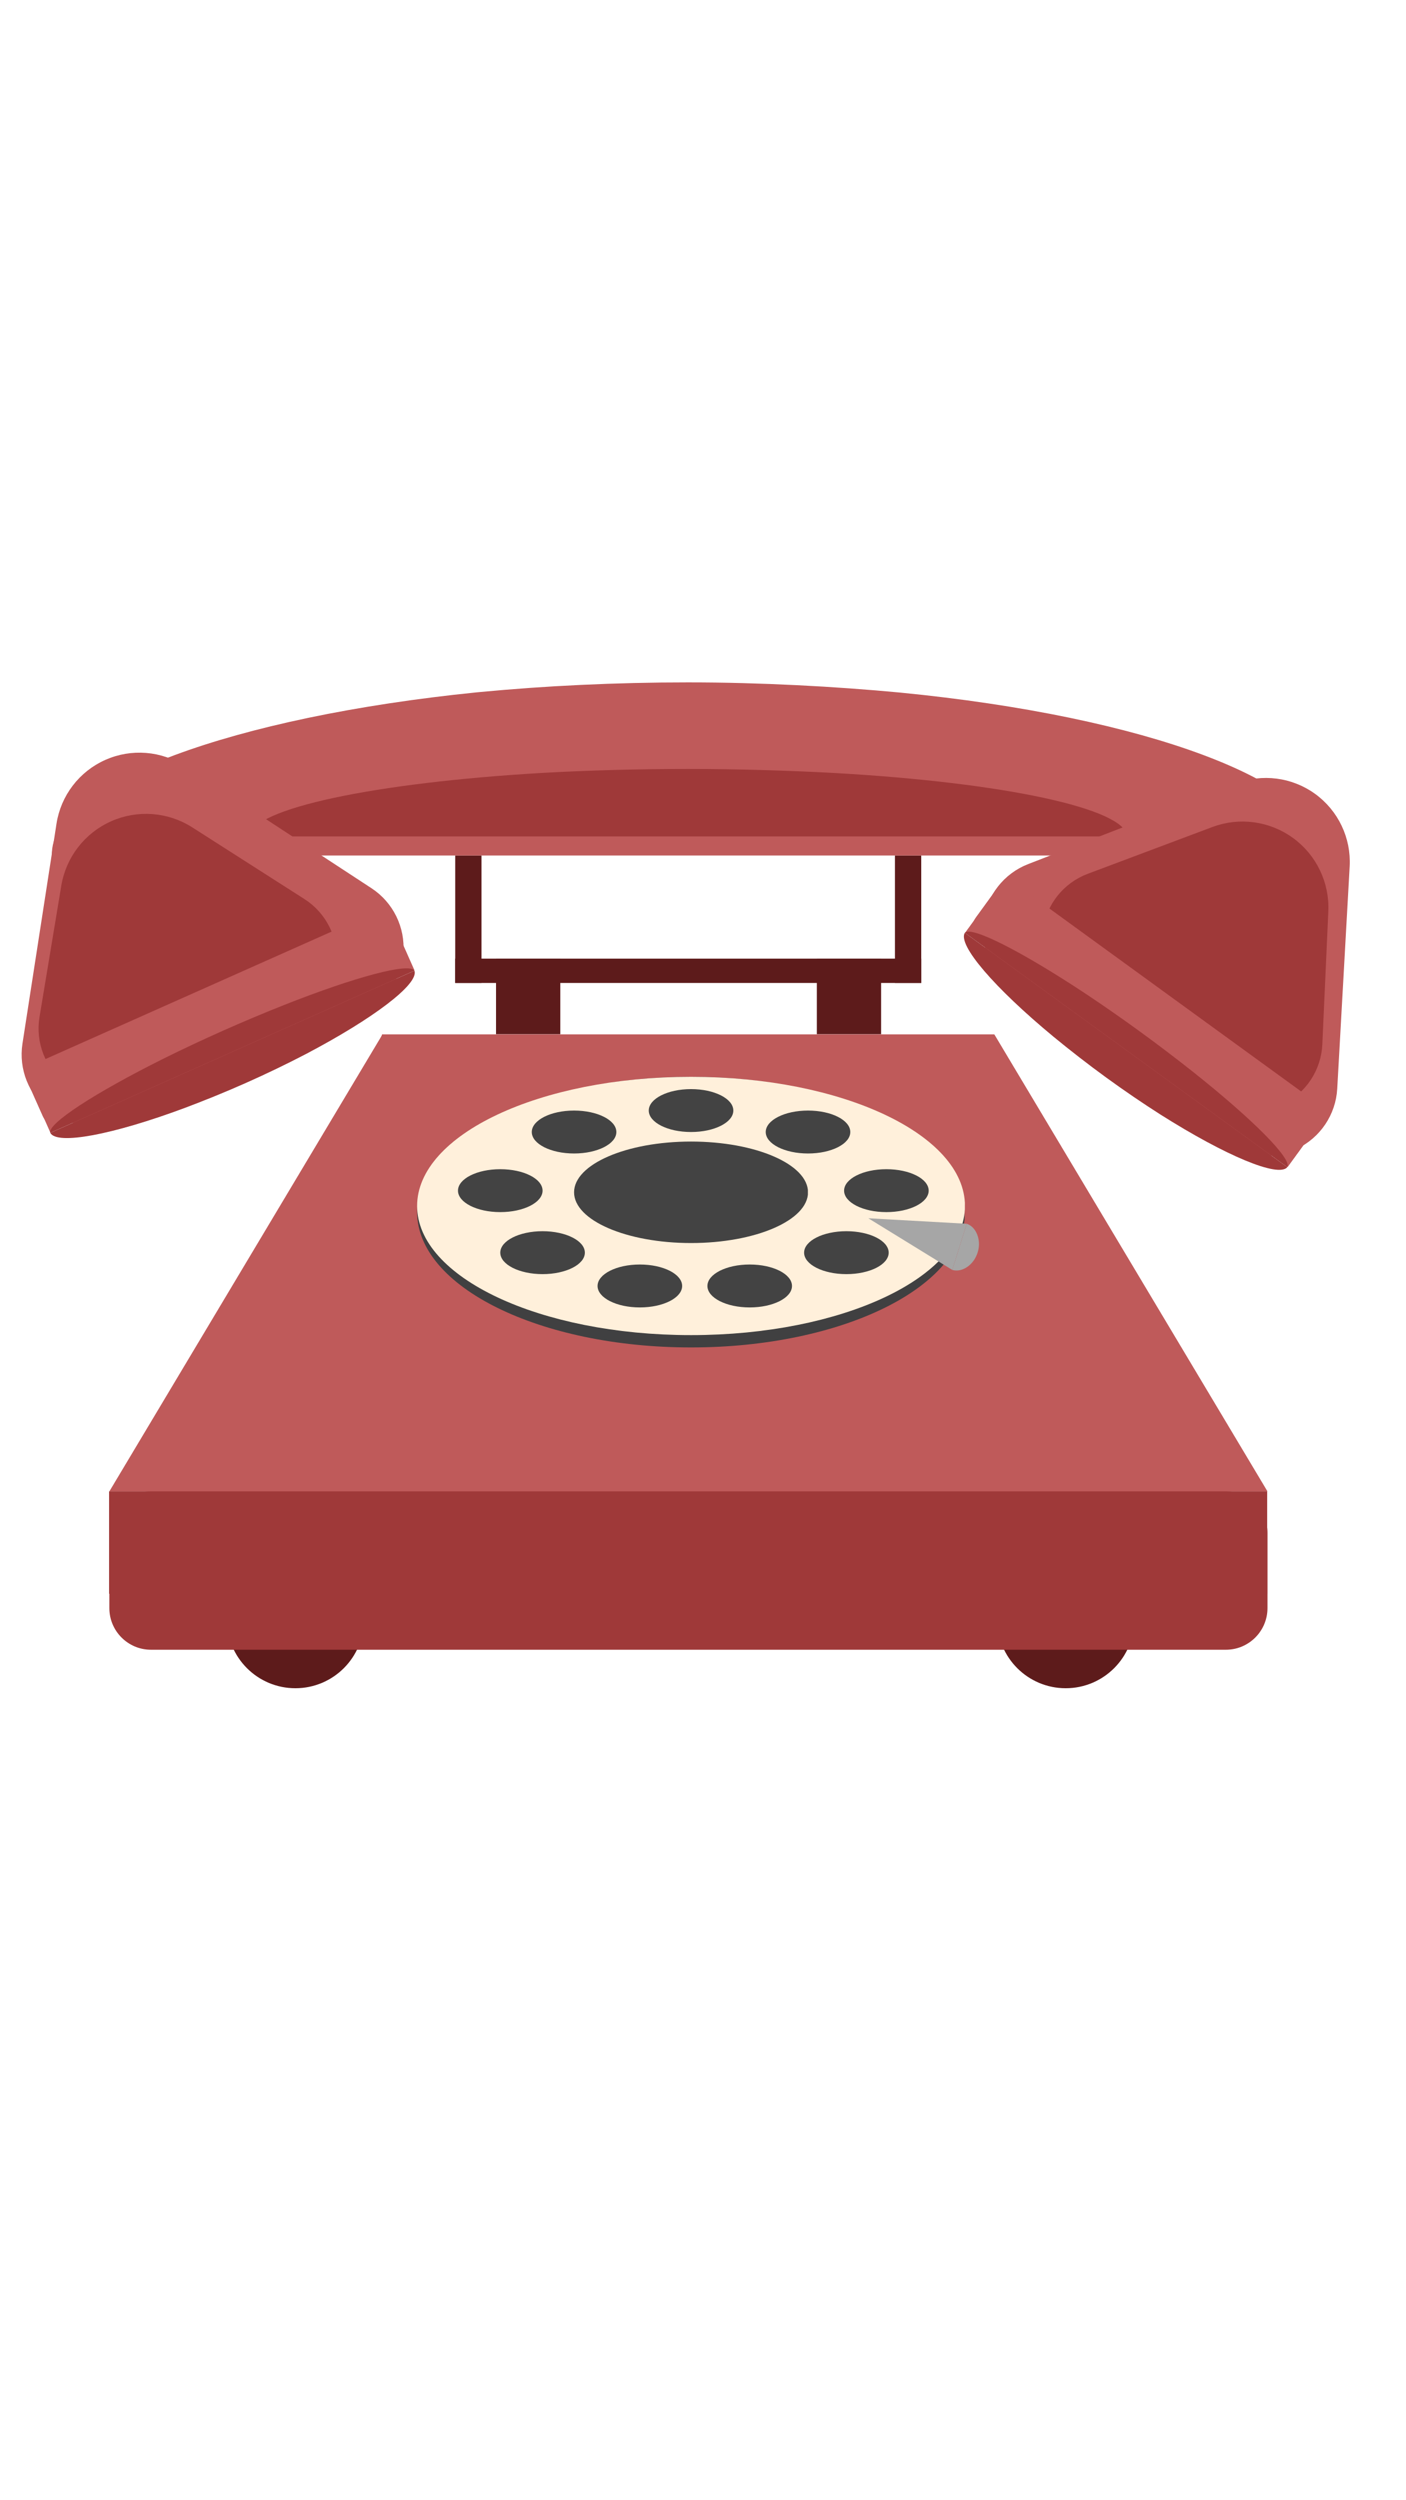 <svg xmlns="http://www.w3.org/2000/svg" xmlns:xlink="http://www.w3.org/1999/xlink" width="1080" zoomAndPan="magnify" viewBox="0 0 810 1440" height="1920" preserveAspectRatio="xMidYMid meet" version="1.0"><defs><clipPath id="a038015297"><path d="M 470.578 552.121 L 507.609 552.121 L 507.609 595.723 L 470.578 595.723 Z M 470.578 552.121 " clip-rule="nonzero"/></clipPath><clipPath id="753133e461"><path d="M 285.762 552.121 L 322.793 552.121 L 322.793 595.723 L 285.762 595.723 Z M 285.762 552.121 " clip-rule="nonzero"/></clipPath><clipPath id="8096a65d24"><path d="M 262.254 552.121 L 530.781 552.121 L 530.781 566.125 L 262.254 566.125 Z M 262.254 552.121 " clip-rule="nonzero"/></clipPath><clipPath id="050b401aa6"><path d="M 262.25 492.715 L 277.402 492.715 L 277.402 566.113 L 262.25 566.113 Z M 262.25 492.715 " clip-rule="nonzero"/></clipPath><clipPath id="3d515f30fa"><path d="M 515.578 492.715 L 530.73 492.715 L 530.73 566.113 L 515.578 566.113 Z M 515.578 492.715 " clip-rule="nonzero"/></clipPath><clipPath id="8acd2acf9e"><path d="M 574.473 893.363 L 653.434 893.363 L 653.434 972.324 L 574.473 972.324 Z M 574.473 893.363 " clip-rule="nonzero"/></clipPath><clipPath id="5db859d8d3"><path d="M 613.953 893.363 C 592.148 893.363 574.473 911.039 574.473 932.844 C 574.473 954.648 592.148 972.324 613.953 972.324 C 635.758 972.324 653.434 954.648 653.434 932.844 C 653.434 911.039 635.758 893.363 613.953 893.363 Z M 613.953 893.363 " clip-rule="nonzero"/></clipPath><clipPath id="1089221e2d"><path d="M 130.695 893.363 L 209.656 893.363 L 209.656 972.324 L 130.695 972.324 Z M 130.695 893.363 " clip-rule="nonzero"/></clipPath><clipPath id="4c2e16036a"><path d="M 170.176 893.363 C 148.371 893.363 130.695 911.039 130.695 932.844 C 130.695 954.648 148.371 972.324 170.176 972.324 C 191.98 972.324 209.656 954.648 209.656 932.844 C 209.656 911.039 191.98 893.363 170.176 893.363 Z M 170.176 893.363 " clip-rule="nonzero"/></clipPath><clipPath id="aa201b70e4"><path d="M 62.996 858.965 L 730.207 858.965 L 730.207 950.16 L 62.996 950.16 Z M 62.996 858.965 " clip-rule="nonzero"/></clipPath><clipPath id="5d6548c371"><path d="M 86.996 858.965 L 706.199 858.965 C 719.453 858.965 730.199 869.711 730.199 882.965 L 730.199 926.16 C 730.199 939.414 719.453 950.16 706.199 950.16 L 86.996 950.16 C 73.738 950.16 62.996 939.414 62.996 926.16 L 62.996 882.965 C 62.996 869.711 73.738 858.965 86.996 858.965 Z M 86.996 858.965 " clip-rule="nonzero"/></clipPath><clipPath id="f0529db9f8"><path d="M 139.441 595.723 L 653.586 595.723 L 653.586 858.965 L 139.441 858.965 Z M 139.441 595.723 " clip-rule="nonzero"/></clipPath><clipPath id="67a302577e"><path d="M 220.145 595.723 L 572.734 595.723 L 653.434 858.965 L 139.441 858.965 Z M 220.145 595.723 " clip-rule="nonzero"/></clipPath><clipPath id="f445e4ee59"><path d="M 62.996 595.723 L 378 595.723 L 378 858.965 L 62.996 858.965 Z M 62.996 595.723 " clip-rule="nonzero"/></clipPath><clipPath id="c97ee7622c"><path d="M 220.367 595.723 L 377.738 858.965 L 62.996 858.965 Z M 220.367 595.723 " clip-rule="nonzero"/></clipPath><clipPath id="75d7ab0e26"><path d="M 415.457 595.723 L 731 595.723 L 731 858.965 L 415.457 858.965 Z M 415.457 595.723 " clip-rule="nonzero"/></clipPath><clipPath id="31443c38af"><path d="M 572.828 595.723 L 730.199 858.965 L 415.457 858.965 Z M 572.828 595.723 " clip-rule="nonzero"/></clipPath><clipPath id="bfbb029303"><path d="M 62.836 858.965 L 730.043 858.965 L 730.043 917.883 L 62.836 917.883 Z M 62.836 858.965 " clip-rule="nonzero"/></clipPath><clipPath id="20aaeaf36d"><path d="M 240.301 620.176 L 556 620.176 L 556 776.047 L 240.301 776.047 Z M 240.301 620.176 " clip-rule="nonzero"/></clipPath><clipPath id="44c4c7a400"><path d="M 398.113 620.176 C 310.957 620.176 240.301 655.066 240.301 698.109 C 240.301 741.152 310.957 776.047 398.113 776.047 C 485.27 776.047 555.922 741.152 555.922 698.109 C 555.922 655.066 485.27 620.176 398.113 620.176 Z M 398.113 620.176 " clip-rule="nonzero"/></clipPath><clipPath id="32445c3b08"><path d="M 240.301 620.176 L 556 620.176 L 556 768.953 L 240.301 768.953 Z M 240.301 620.176 " clip-rule="nonzero"/></clipPath><clipPath id="233960dcfc"><path d="M 398.113 620.176 C 310.957 620.176 240.301 653.48 240.301 694.562 C 240.301 735.648 310.957 768.953 398.113 768.953 C 485.27 768.953 555.922 735.648 555.922 694.562 C 555.922 653.48 485.27 620.176 398.113 620.176 Z M 398.113 620.176 " clip-rule="nonzero"/></clipPath><clipPath id="24d7d8df25"><path d="M 330.723 657.469 L 465.656 657.469 L 465.656 715.918 L 330.723 715.918 Z M 330.723 657.469 " clip-rule="nonzero"/></clipPath><clipPath id="f9683640bc"><path d="M 398.113 657.469 C 360.895 657.469 330.723 670.555 330.723 686.695 C 330.723 702.836 360.895 715.918 398.113 715.918 C 435.328 715.918 465.5 702.836 465.5 686.695 C 465.5 670.555 435.328 657.469 398.113 657.469 Z M 398.113 657.469 " clip-rule="nonzero"/></clipPath><clipPath id="bc954c6e8c"><path d="M 373.75 627.258 L 422.523 627.258 L 422.523 651.98 L 373.75 651.98 Z M 373.75 627.258 " clip-rule="nonzero"/></clipPath><clipPath id="2ab14a4407"><path d="M 398.113 627.258 C 384.656 627.258 373.75 632.793 373.75 639.617 C 373.75 646.445 384.656 651.98 398.113 651.98 C 411.566 651.98 422.477 646.445 422.477 639.617 C 422.477 632.793 411.566 627.258 398.113 627.258 Z M 398.113 627.258 " clip-rule="nonzero"/></clipPath><clipPath id="620c4e7263"><path d="M 306.359 639.617 L 355.137 639.617 L 355.137 664.344 L 306.359 664.344 Z M 306.359 639.617 " clip-rule="nonzero"/></clipPath><clipPath id="c6f40c0aba"><path d="M 330.723 639.617 C 317.27 639.617 306.359 645.152 306.359 651.98 C 306.359 658.809 317.27 664.344 330.723 664.344 C 344.18 664.344 355.09 658.809 355.09 651.98 C 355.09 645.152 344.18 639.617 330.723 639.617 Z M 330.723 639.617 " clip-rule="nonzero"/></clipPath><clipPath id="41c7261516"><path d="M 441.137 639.617 L 489.914 639.617 L 489.914 664.344 L 441.137 664.344 Z M 441.137 639.617 " clip-rule="nonzero"/></clipPath><clipPath id="c809d7f851"><path d="M 465.5 639.617 C 452.047 639.617 441.137 645.152 441.137 651.98 C 441.137 658.809 452.047 664.344 465.5 664.344 C 478.957 664.344 489.863 658.809 489.863 651.98 C 489.863 645.152 478.957 639.617 465.5 639.617 Z M 465.5 639.617 " clip-rule="nonzero"/></clipPath><clipPath id="a9baa1cd19"><path d="M 263.848 673.387 L 312.625 673.387 L 312.625 698.109 L 263.848 698.109 Z M 263.848 673.387 " clip-rule="nonzero"/></clipPath><clipPath id="72fe8d877e"><path d="M 288.211 673.387 C 274.754 673.387 263.848 678.922 263.848 685.746 C 263.848 692.574 274.754 698.109 288.211 698.109 C 301.668 698.109 312.574 692.574 312.574 685.746 C 312.574 678.922 301.668 673.387 288.211 673.387 Z M 288.211 673.387 " clip-rule="nonzero"/></clipPath><clipPath id="6f55be6df1"><path d="M 344.258 728.281 L 393 728.281 L 393 753.008 L 344.258 753.008 Z M 344.258 728.281 " clip-rule="nonzero"/></clipPath><clipPath id="9db4bba7c6"><path d="M 368.621 728.281 C 355.164 728.281 344.258 733.816 344.258 740.645 C 344.258 747.473 355.164 753.008 368.621 753.008 C 382.074 753.008 392.984 747.473 392.984 740.645 C 392.984 733.816 382.074 728.281 368.621 728.281 Z M 368.621 728.281 " clip-rule="nonzero"/></clipPath><clipPath id="d3c8f32887"><path d="M 288.211 709.102 L 336.988 709.102 L 336.988 733.824 L 288.211 733.824 Z M 288.211 709.102 " clip-rule="nonzero"/></clipPath><clipPath id="7abfb7238a"><path d="M 312.574 709.102 C 299.121 709.102 288.211 714.637 288.211 721.461 C 288.211 728.289 299.121 733.824 312.574 733.824 C 326.031 733.824 336.941 728.289 336.941 721.461 C 336.941 714.637 326.031 709.102 312.574 709.102 Z M 312.574 709.102 " clip-rule="nonzero"/></clipPath><clipPath id="c775e20da9"><path d="M 407.543 728.281 L 456.316 728.281 L 456.316 753.008 L 407.543 753.008 Z M 407.543 728.281 " clip-rule="nonzero"/></clipPath><clipPath id="a32f3d7a17"><path d="M 431.906 728.281 C 418.449 728.281 407.543 733.816 407.543 740.645 C 407.543 747.473 418.449 753.008 431.906 753.008 C 445.363 753.008 456.27 747.473 456.27 740.645 C 456.27 733.816 445.363 728.281 431.906 728.281 Z M 431.906 728.281 " clip-rule="nonzero"/></clipPath><clipPath id="f3adf1013c"><path d="M 463.246 709.102 L 512 709.102 L 512 733.824 L 463.246 733.824 Z M 463.246 709.102 " clip-rule="nonzero"/></clipPath><clipPath id="a2dcf33a34"><path d="M 487.609 709.102 C 474.152 709.102 463.246 714.637 463.246 721.461 C 463.246 728.289 474.152 733.824 487.609 733.824 C 501.066 733.824 511.973 728.289 511.973 721.461 C 511.973 714.637 501.066 709.102 487.609 709.102 Z M 487.609 709.102 " clip-rule="nonzero"/></clipPath><clipPath id="fd5aa5dbdb"><path d="M 486.285 673.387 L 535.062 673.387 L 535.062 698.109 L 486.285 698.109 Z M 486.285 673.387 " clip-rule="nonzero"/></clipPath><clipPath id="d1b47997b4"><path d="M 510.652 673.387 C 497.195 673.387 486.285 678.922 486.285 685.746 C 486.285 692.574 497.195 698.109 510.652 698.109 C 524.105 698.109 535.016 692.574 535.016 685.746 C 535.016 678.922 524.105 673.387 510.652 673.387 Z M 510.652 673.387 " clip-rule="nonzero"/></clipPath><clipPath id="bd765da384"><path d="M 500 701 L 557 701 L 557 732 L 500 732 Z M 500 701 " clip-rule="nonzero"/></clipPath><clipPath id="ccb5f43a42"><path d="M 496.074 714.941 L 504.406 688.355 L 556.949 704.824 L 548.617 731.41 Z M 496.074 714.941 " clip-rule="nonzero"/></clipPath><clipPath id="4b5fbbc76b"><path d="M 500.238 701.648 L 556.934 704.82 L 548.602 731.402 Z M 500.238 701.648 " clip-rule="nonzero"/></clipPath><clipPath id="cd6893c5eb"><path d="M 548 704 L 564 704 L 564 732 L 548 732 Z M 548 704 " clip-rule="nonzero"/></clipPath><clipPath id="5299b02a5d"><path d="M 548.602 731.398 L 556.945 704.781 L 567.395 708.059 L 559.055 734.672 Z M 548.602 731.398 " clip-rule="nonzero"/></clipPath><clipPath id="eb8f7c3bad"><path d="M 561.203 725.609 C 562.012 724.363 562.746 722.891 563.223 721.371 C 563.699 719.852 563.945 718.32 563.988 716.852 C 563.984 716.82 563.996 716.793 563.992 716.758 C 564.062 711.219 561.234 706.234 556.941 704.809 L 556.938 704.809 L 548.602 731.398 L 548.609 731.398 C 552.969 732.688 558.121 730.27 561.203 725.609 Z M 561.203 725.609 " clip-rule="nonzero"/></clipPath><clipPath id="fc9439f07e"><path d="M 29.762 393.016 L 763.105 393.016 L 763.105 492.715 L 29.762 492.715 Z M 29.762 393.016 " clip-rule="nonzero"/></clipPath><clipPath id="3883e5f969"><path d="M 518.574 398.883 C 480.988 395.34 438.254 393.016 396.312 393.016 C 354.367 393.016 314.008 395.008 276.816 398.551 C 276.023 398.664 275.234 398.664 274.441 398.773 C 134.77 412.945 31.891 450.367 29.914 490.762 L 29.914 492.715 L 763.105 492.715 L 763.105 490.762 C 761.129 450.148 659.832 412.723 518.574 398.883 Z M 518.574 398.883 " clip-rule="nonzero"/></clipPath><clipPath id="6e5c05ff8a"><path d="M 143.395 442.871 L 649.469 442.871 L 649.469 481.73 L 143.395 481.73 Z M 143.395 442.871 " clip-rule="nonzero"/></clipPath><clipPath id="00c512ab7b"><path d="M 480.734 445.203 C 454.797 443.797 425.309 442.871 396.367 442.871 C 367.426 442.871 339.578 443.664 313.914 445.074 C 313.367 445.117 312.82 445.117 312.273 445.16 C 215.895 450.797 144.902 465.684 143.539 481.73 L 649.469 481.73 C 648.105 465.594 578.207 450.711 480.734 445.203 Z M 480.734 445.203 " clip-rule="nonzero"/></clipPath><clipPath id="7cef4439af"><path d="M 12 433 L 233 433 L 233 649 L 12 649 Z M 12 433 " clip-rule="nonzero"/></clipPath><clipPath id="63ce365731"><path d="M -46.414 484.562 L 167.184 389.461 L 245.938 566.348 L 32.34 661.445 Z M -46.414 484.562 " clip-rule="nonzero"/></clipPath><clipPath id="04728c7284"><path d="M 106.77 441.379 L 214 511.555 C 226.523 519.75 233.57 534.133 232.371 549.051 C 231.168 563.969 221.914 577.043 208.242 583.129 L 69.984 644.684 C 56.312 650.773 40.406 648.902 28.516 639.812 C 16.625 630.723 10.652 615.863 12.941 601.07 L 32.543 474.43 C 35.055 458.195 45.641 444.352 60.648 437.668 C 75.652 430.988 93.027 432.387 106.77 441.379 Z M 106.77 441.379 " clip-rule="nonzero"/></clipPath><clipPath id="6d2235c9ed"><path d="M 22 468 L 195 468 L 195 633 L 22 633 Z M 22 468 " clip-rule="nonzero"/></clipPath><clipPath id="23d51ec8f1"><path d="M -19.184 509.551 L 146.242 435.902 L 206.965 572.289 L 41.543 645.941 Z M -19.184 509.551 " clip-rule="nonzero"/></clipPath><clipPath id="f7ee782347"><path d="M 110.777 476.523 L 175.398 517.82 C 187.914 525.82 195.027 540.043 193.918 554.855 C 192.805 569.668 183.648 582.672 170.082 588.715 L 78.996 629.266 C 65.43 635.309 49.637 633.41 37.887 624.324 C 26.137 615.238 20.324 600.434 22.758 585.781 L 35.309 510.125 C 38.027 493.723 48.809 479.777 64 473.016 C 79.191 466.25 96.766 467.57 110.777 476.523 Z M 110.777 476.523 " clip-rule="nonzero"/></clipPath><clipPath id="f9b47c31be"><path d="M 16 525 L 236 525 L 236 649 L 16 649 Z M 16 525 " clip-rule="nonzero"/></clipPath><clipPath id="5e3f75a4bc"><path d="M 12.668 615.973 L 222.512 522.543 L 238.641 558.766 L 28.797 652.195 Z M 12.668 615.973 " clip-rule="nonzero"/></clipPath><clipPath id="f9b013c8f6"><path d="M 22.258 611.703 L 212.875 526.832 C 218.172 524.477 224.379 526.859 226.738 532.156 L 234.324 549.195 C 236.684 554.492 234.301 560.699 229.004 563.059 L 38.387 647.926 C 33.09 650.285 26.883 647.902 24.523 642.605 L 16.938 625.566 C 14.578 620.266 16.961 614.059 22.258 611.703 Z M 22.258 611.703 " clip-rule="nonzero"/></clipPath><clipPath id="00a8921694"><path d="M 18 535 L 239 535 L 239 653 L 18 653 Z M 18 535 " clip-rule="nonzero"/></clipPath><clipPath id="d5a3b59f3b"><path d="M 18.535 628.773 L 228.336 535.363 L 238.766 558.789 L 28.961 652.195 Z M 18.535 628.773 " clip-rule="nonzero"/></clipPath><clipPath id="7d2fb0b028"><path d="M 28 557 L 239 557 L 239 653 L 28 653 Z M 28 557 " clip-rule="nonzero"/></clipPath><clipPath id="d0c060fc9b"><path d="M 238.758 559.055 L 28.941 652.473 L 23.539 640.336 L 233.355 546.918 Z M 238.758 559.055 " clip-rule="nonzero"/></clipPath><clipPath id="be0e372e15"><path d="M 163.711 578.801 C 152.758 583.148 140.402 588.305 128.402 593.648 C 116.398 598.992 104.961 604.383 94.516 609.559 C 94.293 609.676 94.066 609.777 93.848 609.891 C 54.664 629.445 27.297 647.199 28.961 652.465 L 238.758 559.055 C 235.949 554.27 204.895 562.523 163.711 578.801 Z M 163.711 578.801 " clip-rule="nonzero"/></clipPath><clipPath id="2095485708"><path d="M 28 559 L 239 559 L 239 656 L 28 656 Z M 28 559 " clip-rule="nonzero"/></clipPath><clipPath id="eb88585f5b"><path d="M 28.969 652.469 L 238.832 559.031 L 246.789 576.91 L 36.926 670.348 Z M 28.969 652.469 " clip-rule="nonzero"/></clipPath><clipPath id="64a48e21e9"><path d="M 106.418 638.121 C 117.461 633.98 129.879 628.961 141.879 623.617 C 153.883 618.273 165.27 612.77 175.621 607.383 C 175.84 607.262 176.066 607.16 176.281 607.039 C 215.094 586.652 241.48 566.695 238.762 559.062 L 28.969 652.469 C 32.84 659.641 64.871 653.582 106.418 638.121 Z M 106.418 638.121 " clip-rule="nonzero"/></clipPath><clipPath id="7552c5740b"><path d="M 566 448 L 778 448 L 778 666 L 566 666 Z M 566 448 " clip-rule="nonzero"/></clipPath><clipPath id="affaf68cf1"><path d="M 663.559 388.008 L 852.715 525.438 L 738.906 682.082 L 549.75 544.652 Z M 663.559 388.008 " clip-rule="nonzero"/></clipPath><clipPath id="93b140a4a9"><path d="M 777.543 499.078 L 770.387 627.027 C 769.551 641.973 760.617 655.266 747.098 661.684 C 733.578 668.105 717.629 666.625 705.523 657.828 L 583.086 568.871 C 570.977 560.074 564.641 545.367 566.57 530.523 C 568.496 515.68 578.379 503.078 592.332 497.664 L 711.809 451.32 C 727.125 445.379 744.41 447.621 757.699 457.277 C 770.988 466.934 778.461 482.676 777.543 499.078 Z M 777.543 499.078 " clip-rule="nonzero"/></clipPath><clipPath id="4945e04360"><path d="M 600 473 L 766 473 L 766 641 L 600 641 Z M 600 473 " clip-rule="nonzero"/></clipPath><clipPath id="d1276913e1"><path d="M 671.664 428.844 L 818.16 535.281 L 730.406 656.066 L 583.91 549.629 Z M 671.664 428.844 " clip-rule="nonzero"/></clipPath><clipPath id="747604349d"><path d="M 765.25 524.883 L 761.797 601.492 C 761.125 616.332 752.363 629.602 738.98 636.047 C 725.598 642.488 709.758 641.062 697.742 632.332 L 617.082 573.73 C 605.066 565 598.812 550.375 600.805 535.656 C 602.797 520.938 612.711 508.504 626.617 503.281 L 698.414 476.324 C 713.98 470.477 731.445 472.84 744.898 482.617 C 758.352 492.391 765.996 508.27 765.25 524.883 Z M 765.25 524.883 " clip-rule="nonzero"/></clipPath><clipPath id="fee1226ce1"><path d="M 560 509 L 761 509 L 761 668 L 560 668 Z M 560 509 " clip-rule="nonzero"/></clipPath><clipPath id="2a8b530d35"><path d="M 579.293 504.879 L 765.129 639.898 L 741.82 671.977 L 555.984 536.961 Z M 579.293 504.879 " clip-rule="nonzero"/></clipPath><clipPath id="3339875ebe"><path d="M 587.785 511.051 L 756.594 633.695 C 761.285 637.105 762.324 643.672 758.914 648.363 L 747.953 663.453 C 744.543 668.145 737.977 669.184 733.285 665.777 L 564.48 543.133 C 559.789 539.723 558.75 533.156 562.156 528.465 L 573.121 513.375 C 576.527 508.684 583.094 507.645 587.785 511.051 Z M 587.785 511.051 " clip-rule="nonzero"/></clipPath><clipPath id="24b51d458e"><path d="M 556 516 L 757 516 L 757 673 L 556 673 Z M 556 516 " clip-rule="nonzero"/></clipPath><clipPath id="a49e51dce4"><path d="M 571.141 516.363 L 756.938 651.352 L 741.867 672.094 L 556.07 537.105 Z M 571.141 516.363 " clip-rule="nonzero"/></clipPath><clipPath id="f1f7471b1c"><path d="M 555 536 L 742 536 L 742 673 L 555 673 Z M 555 536 " clip-rule="nonzero"/></clipPath><clipPath id="7fb3e5abe7"><path d="M 741.629 672.219 L 555.82 537.223 L 563.629 526.473 L 749.438 661.473 Z M 741.629 672.219 " clip-rule="nonzero"/></clipPath><clipPath id="760ffa8adb"><path d="M 687.004 617.098 C 677.762 609.789 667.121 601.664 656.492 593.945 C 645.863 586.223 635.477 579.012 625.77 572.555 C 625.559 572.418 625.359 572.273 625.148 572.141 C 588.625 547.984 559.562 533.16 555.836 537.234 L 741.629 672.219 C 744.371 667.395 721.695 644.629 687.004 617.098 Z M 687.004 617.098 " clip-rule="nonzero"/></clipPath><clipPath id="a6488cbf67"><path d="M 555 537 L 742 537 L 742 674 L 555 674 Z M 555 537 " clip-rule="nonzero"/></clipPath><clipPath id="51711decc0"><path d="M 555.84 537.242 L 741.688 672.27 L 730.188 688.102 L 544.336 553.074 Z M 555.84 537.242 " clip-rule="nonzero"/></clipPath><clipPath id="53b23ebcc1"><path d="M 606.988 597.141 C 616.098 604.637 626.652 612.879 637.281 620.602 C 647.91 628.324 658.371 635.43 668.211 641.703 C 668.426 641.832 668.625 641.977 668.84 642.105 C 705.902 665.523 736.375 678.398 741.629 672.223 L 555.84 537.242 C 551.562 544.18 572.824 568.891 606.988 597.141 Z M 606.988 597.141 " clip-rule="nonzero"/></clipPath></defs><g clip-path="url(#a038015297)"><path fill="#5d1b1b" d="M 470.578 552.121 L 507.609 552.121 L 507.609 595.66 L 470.578 595.66 Z M 470.578 552.121 " fill-opacity="1" fill-rule="nonzero"/></g><g clip-path="url(#753133e461)"><path fill="#5d1b1b" d="M 285.762 552.121 L 322.793 552.121 L 322.793 595.66 L 285.762 595.66 Z M 285.762 552.121 " fill-opacity="1" fill-rule="nonzero"/></g><g clip-path="url(#8096a65d24)"><path fill="#5d1b1b" d="M 262.254 552.121 L 530.758 552.121 L 530.758 566.125 L 262.254 566.125 Z M 262.254 552.121 " fill-opacity="1" fill-rule="nonzero"/></g><g clip-path="url(#050b401aa6)"><path fill="#5d1b1b" d="M 262.25 566.113 L 262.25 492.715 L 277.402 492.715 L 277.402 566.113 Z M 262.25 566.113 " fill-opacity="1" fill-rule="nonzero"/></g><g clip-path="url(#3d515f30fa)"><path fill="#5d1b1b" d="M 515.578 566.113 L 515.578 492.715 L 530.73 492.715 L 530.73 566.113 Z M 515.578 566.113 " fill-opacity="1" fill-rule="nonzero"/></g><g clip-path="url(#8acd2acf9e)"><g clip-path="url(#5db859d8d3)"><path fill="#5d1b1b" d="M 574.473 893.363 L 653.434 893.363 L 653.434 972.324 L 574.473 972.324 Z M 574.473 893.363 " fill-opacity="1" fill-rule="nonzero"/></g></g><g clip-path="url(#1089221e2d)"><g clip-path="url(#4c2e16036a)"><path fill="#5d1b1b" d="M 130.695 893.363 L 209.656 893.363 L 209.656 972.324 L 130.695 972.324 Z M 130.695 893.363 " fill-opacity="1" fill-rule="nonzero"/></g></g><g clip-path="url(#aa201b70e4)"><g clip-path="url(#5d6548c371)"><path fill="#9f3939" d="M 62.996 858.965 L 730.207 858.965 L 730.207 950.16 L 62.996 950.16 Z M 62.996 858.965 " fill-opacity="1" fill-rule="nonzero"/></g></g><g clip-path="url(#f0529db9f8)"><g clip-path="url(#67a302577e)"><path fill="#bf5a5a" d="M 139.441 595.723 L 653.586 595.723 L 653.586 858.965 L 139.441 858.965 Z M 139.441 595.723 " fill-opacity="1" fill-rule="nonzero"/></g></g><g clip-path="url(#f445e4ee59)"><g clip-path="url(#c97ee7622c)"><path fill="#bf5a5a" d="M 62.996 595.723 L 377.652 595.723 L 377.652 858.965 L 62.996 858.965 Z M 62.996 595.723 " fill-opacity="1" fill-rule="nonzero"/></g></g><g clip-path="url(#75d7ab0e26)"><g clip-path="url(#31443c38af)"><path fill="#bf5a5a" d="M 415.457 595.723 L 730.113 595.723 L 730.113 858.965 L 415.457 858.965 Z M 415.457 595.723 " fill-opacity="1" fill-rule="nonzero"/></g></g><g clip-path="url(#bfbb029303)"><path fill="#9f3939" d="M 62.836 858.965 L 730.02 858.965 L 730.02 917.883 L 62.836 917.883 Z M 62.836 858.965 " fill-opacity="1" fill-rule="nonzero"/></g><g clip-path="url(#20aaeaf36d)"><g clip-path="url(#44c4c7a400)"><path fill="#404041" d="M 240.301 620.176 L 555.699 620.176 L 555.699 776.047 L 240.301 776.047 Z M 240.301 620.176 " fill-opacity="1" fill-rule="nonzero"/></g></g><g clip-path="url(#32445c3b08)"><g clip-path="url(#233960dcfc)"><path fill="#fff0db" d="M 240.301 620.176 L 555.871 620.176 L 555.871 768.953 L 240.301 768.953 Z M 240.301 620.176 " fill-opacity="1" fill-rule="nonzero"/></g></g><g clip-path="url(#24d7d8df25)"><g clip-path="url(#f9683640bc)"><path fill="#434343" d="M 330.723 657.469 L 465.426 657.469 L 465.426 715.918 L 330.723 715.918 Z M 330.723 657.469 " fill-opacity="1" fill-rule="nonzero"/></g></g><g clip-path="url(#bc954c6e8c)"><g clip-path="url(#2ab14a4407)"><path fill="#434343" d="M 373.75 627.258 L 422.523 627.258 L 422.523 651.98 L 373.75 651.98 Z M 373.75 627.258 " fill-opacity="1" fill-rule="nonzero"/></g></g><g clip-path="url(#620c4e7263)"><g clip-path="url(#c6f40c0aba)"><path fill="#434343" d="M 306.359 639.617 L 355.137 639.617 L 355.137 664.344 L 306.359 664.344 Z M 306.359 639.617 " fill-opacity="1" fill-rule="nonzero"/></g></g><g clip-path="url(#41c7261516)"><g clip-path="url(#c809d7f851)"><path fill="#434343" d="M 441.137 639.617 L 489.914 639.617 L 489.914 664.344 L 441.137 664.344 Z M 441.137 639.617 " fill-opacity="1" fill-rule="nonzero"/></g></g><g clip-path="url(#a9baa1cd19)"><g clip-path="url(#72fe8d877e)"><path fill="#434343" d="M 263.848 673.387 L 312.625 673.387 L 312.625 698.109 L 263.848 698.109 Z M 263.848 673.387 " fill-opacity="1" fill-rule="nonzero"/></g></g><g clip-path="url(#6f55be6df1)"><g clip-path="url(#9db4bba7c6)"><path fill="#434343" d="M 344.258 728.281 L 393.031 728.281 L 393.031 753.008 L 344.258 753.008 Z M 344.258 728.281 " fill-opacity="1" fill-rule="nonzero"/></g></g><g clip-path="url(#d3c8f32887)"><g clip-path="url(#7abfb7238a)"><path fill="#434343" d="M 288.211 709.102 L 336.988 709.102 L 336.988 733.824 L 288.211 733.824 Z M 288.211 709.102 " fill-opacity="1" fill-rule="nonzero"/></g></g><g clip-path="url(#c775e20da9)"><g clip-path="url(#a32f3d7a17)"><path fill="#434343" d="M 407.543 728.281 L 456.316 728.281 L 456.316 753.008 L 407.543 753.008 Z M 407.543 728.281 " fill-opacity="1" fill-rule="nonzero"/></g></g><g clip-path="url(#f3adf1013c)"><g clip-path="url(#a2dcf33a34)"><path fill="#434343" d="M 463.246 709.102 L 512.02 709.102 L 512.02 733.824 L 463.246 733.824 Z M 463.246 709.102 " fill-opacity="1" fill-rule="nonzero"/></g></g><g clip-path="url(#fd5aa5dbdb)"><g clip-path="url(#d1b47997b4)"><path fill="#434343" d="M 486.285 673.387 L 535.062 673.387 L 535.062 698.109 L 486.285 698.109 Z M 486.285 673.387 " fill-opacity="1" fill-rule="nonzero"/></g></g><g clip-path="url(#bd765da384)"><g clip-path="url(#ccb5f43a42)"><g clip-path="url(#4b5fbbc76b)"><path fill="#a6a6a6" d="M 496.074 714.941 L 504.406 688.355 L 556.949 704.824 L 548.617 731.41 Z M 496.074 714.941 " fill-opacity="1" fill-rule="nonzero"/></g></g></g><g clip-path="url(#cd6893c5eb)"><g clip-path="url(#5299b02a5d)"><g clip-path="url(#eb8f7c3bad)"><path fill="#a6a6a6" d="M 548.602 731.398 L 556.93 704.82 L 567.383 708.098 L 559.055 734.672 Z M 548.602 731.398 " fill-opacity="1" fill-rule="nonzero"/></g></g></g><g clip-path="url(#fc9439f07e)"><g clip-path="url(#3883e5f969)"><path fill="#bf5a5a" d="M 763.105 492.715 L 29.762 492.715 L 29.762 393.016 L 763.105 393.016 Z M 763.105 492.715 " fill-opacity="1" fill-rule="nonzero"/></g></g><g clip-path="url(#6e5c05ff8a)"><g clip-path="url(#00c512ab7b)"><path fill="#9f3939" d="M 649.469 481.73 L 143.547 481.73 L 143.547 442.871 L 649.469 442.871 Z M 649.469 481.73 " fill-opacity="1" fill-rule="nonzero"/></g></g><g clip-path="url(#7cef4439af)"><g clip-path="url(#63ce365731)"><g clip-path="url(#04728c7284)"><path fill="#bf5a5a" d="M -93.629 461.594 L 181.707 339.004 L 276.809 552.602 L 1.469 675.191 Z M -93.629 461.594 " fill-opacity="1" fill-rule="nonzero"/></g></g></g><g clip-path="url(#6d2235c9ed)"><g clip-path="url(#23d51ec8f1)"><g clip-path="url(#f7ee782347)"><path fill="#9f3939" d="M -66.477 486.918 L 161.742 385.309 L 238.699 558.16 L 10.48 659.77 Z M -66.477 486.918 " fill-opacity="1" fill-rule="nonzero"/></g></g></g><g clip-path="url(#f9b47c31be)"><g clip-path="url(#5e3f75a4bc)"><g clip-path="url(#f9b013c8f6)"><path fill="#bf5a5a" d="M 12.668 615.973 L 222.512 522.543 L 238.641 558.766 L 28.797 652.195 Z M 12.668 615.973 " fill-opacity="1" fill-rule="nonzero"/></g></g></g><g clip-path="url(#00a8921694)"><g clip-path="url(#d5a3b59f3b)"><path fill="#bf5a5a" d="M 18.535 628.773 L 228.336 535.363 L 238.762 558.789 L 28.961 652.195 Z M 18.535 628.773 " fill-opacity="1" fill-rule="nonzero"/></g></g><g clip-path="url(#7d2fb0b028)"><g clip-path="url(#d0c060fc9b)"><g clip-path="url(#be0e372e15)"><path fill="#9f3939" d="M 238.758 559.055 L 28.941 652.473 L 23.539 640.336 L 233.355 546.918 Z M 238.758 559.055 " fill-opacity="1" fill-rule="nonzero"/></g></g></g><g clip-path="url(#2095485708)"><g clip-path="url(#eb88585f5b)"><g clip-path="url(#64a48e21e9)"><path fill="#9f3939" d="M 28.969 652.469 L 238.762 559.062 L 246.719 576.941 L 36.926 670.348 Z M 28.969 652.469 " fill-opacity="1" fill-rule="nonzero"/></g></g></g><g clip-path="url(#7552c5740b)"><g clip-path="url(#affaf68cf1)"><g clip-path="url(#93b140a4a9)"><path fill="#bf5a5a" d="M 659.84 335.633 L 903.672 512.789 L 766.242 701.945 L 522.41 524.789 Z M 659.84 335.633 " fill-opacity="1" fill-rule="nonzero"/></g></g></g><g clip-path="url(#4945e04360)"><g clip-path="url(#d1276913e1)"><g clip-path="url(#747604349d)"><path fill="#9f3939" d="M 667.617 376.57 L 869.723 523.41 L 758.508 676.484 L 556.406 529.645 Z M 667.617 376.57 " fill-opacity="1" fill-rule="nonzero"/></g></g></g><g clip-path="url(#fee1226ce1)"><g clip-path="url(#2a8b530d35)"><g clip-path="url(#3339875ebe)"><path fill="#bf5a5a" d="M 579.293 504.879 L 765.129 639.898 L 741.82 671.977 L 555.984 536.961 Z M 579.293 504.879 " fill-opacity="1" fill-rule="nonzero"/></g></g></g><g clip-path="url(#24b51d458e)"><g clip-path="url(#a49e51dce4)"><path fill="#bf5a5a" d="M 571.141 516.363 L 756.934 651.352 L 741.863 672.094 L 556.07 537.105 Z M 571.141 516.363 " fill-opacity="1" fill-rule="nonzero"/></g></g><g clip-path="url(#f1f7471b1c)"><g clip-path="url(#7fb3e5abe7)"><g clip-path="url(#760ffa8adb)"><path fill="#9f3939" d="M 741.629 672.219 L 555.82 537.223 L 563.629 526.473 L 749.438 661.473 Z M 741.629 672.219 " fill-opacity="1" fill-rule="nonzero"/></g></g></g><g clip-path="url(#a6488cbf67)"><g clip-path="url(#51711decc0)"><g clip-path="url(#53b23ebcc1)"><path fill="#9f3939" d="M 555.84 537.242 L 741.629 672.223 L 730.125 688.055 L 544.336 553.074 Z M 555.84 537.242 " fill-opacity="1" fill-rule="nonzero"/></g></g></g></svg>